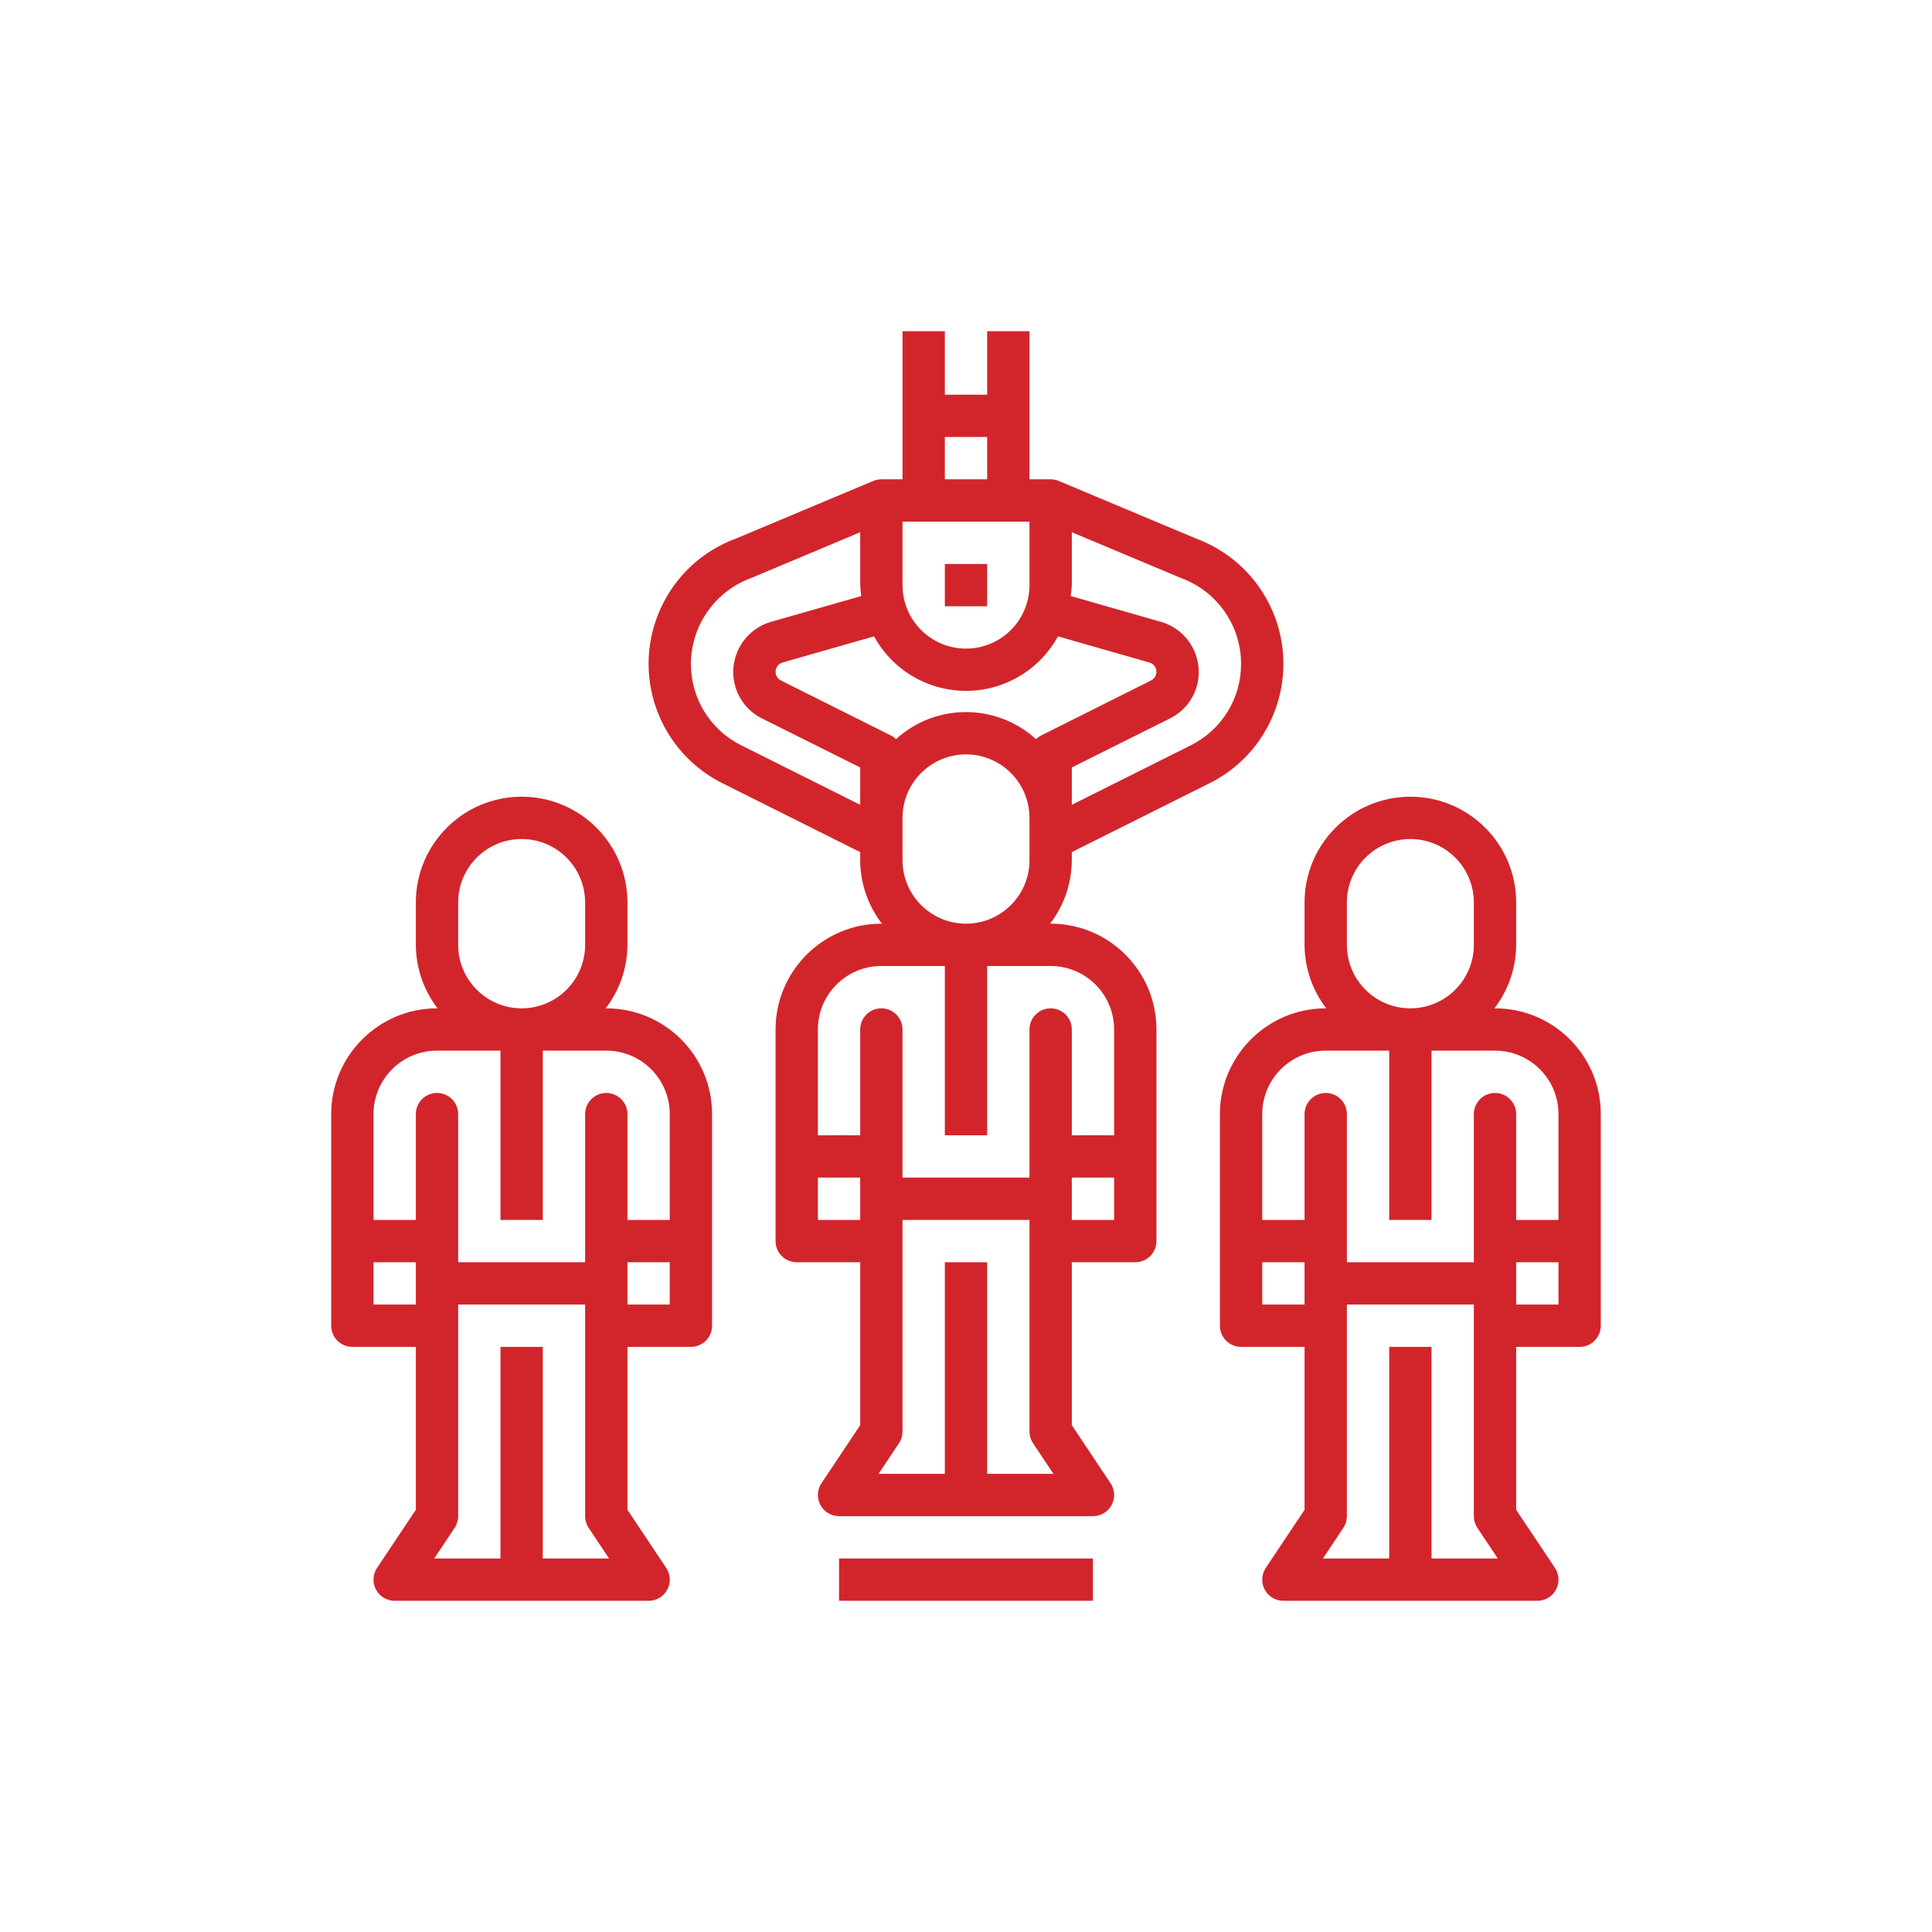 <?xml version="1.0" encoding="UTF-8"?>
<svg width="140px" height="140px" viewBox="0 0 140 140" version="1.1" xmlns="http://www.w3.org/2000/svg" xmlns:xlink="http://www.w3.org/1999/xlink">
    <!-- Generator: Sketch 50.2 (55047) - http://www.bohemiancoding.com/sketch -->
    <title>Icons/Goods/icon 3</title>
    <desc>Created with Sketch.</desc>
    <defs></defs>
    <g id="Icons/Goods/icon-3" stroke="none" stroke-width="1" fill="none" fill-rule="evenodd">
        <g id="human-resources" transform="translate(24, 24)" fill="#D2252B" fill-rule="nonzero">
            <path d="M67.978,19.779 C66.883,17.588 64.997,15.893 62.701,15.039 L52.734,10.856 C52.544,10.775 52.34,10.734 52.133,10.733 L50.6,10.733 L50.6,0 L47.533,0 L47.533,4.6 L44.467,4.6 L44.467,0 L41.4,0 L41.4,10.733 L39.867,10.733 C39.66,10.734 39.456,10.775 39.266,10.856 L29.368,15.011 C24.347,16.838 21.757,22.388 23.583,27.409 C24.429,29.735 26.135,31.648 28.348,32.755 L38.333,37.748 L38.333,38.333 C38.339,39.998 38.892,41.614 39.907,42.933 L39.867,42.933 C35.635,42.938 32.205,46.368 32.2,50.6 L32.2,65.933 C32.2,66.78 32.887,67.467 33.733,67.467 L38.333,67.467 L38.333,79.273 L35.524,83.487 C35.057,84.193 35.25,85.144 35.956,85.612 C36.207,85.778 36.5,85.866 36.8,85.867 L55.2,85.867 C56.047,85.867 56.734,85.18 56.734,84.334 C56.734,84.031 56.644,83.734 56.476,83.482 L53.667,79.273 L53.667,67.467 L58.267,67.467 C59.113,67.467 59.8,66.78 59.8,65.933 L59.8,50.6 C59.8,46.366 56.367,42.933 52.133,42.933 L52.093,42.933 C53.108,41.614 53.661,39.998 53.667,38.333 L53.667,37.748 L63.652,32.755 C68.43,30.367 70.367,24.557 67.978,19.779 Z M44.467,7.667 L47.533,7.667 L47.533,10.733 L44.467,10.733 L44.467,7.667 Z M41.4,13.8 L50.6,13.8 L50.6,18.4 C50.6,20.941 48.541,23 46,23 C43.459,23 41.4,20.941 41.4,18.4 L41.4,13.8 Z M38.333,34.319 L29.719,30.012 C27.475,28.899 26.058,26.607 26.067,24.102 C26.08,21.301 27.846,18.807 30.484,17.865 L38.333,14.567 L38.333,18.4 C38.346,18.665 38.372,18.929 38.413,19.191 L31.867,21.062 C30.252,21.529 29.139,23.005 29.133,24.687 C29.127,26.116 29.935,27.425 31.216,28.06 L38.333,31.614 L38.333,34.319 Z M38.333,64.4 L35.267,64.4 L35.267,61.333 L38.333,61.333 L38.333,64.4 Z M47.533,82.8 L47.533,67.467 L44.467,67.467 L44.467,82.8 L39.666,82.8 L41.142,80.584 C41.31,80.332 41.399,80.036 41.4,79.733 L41.4,64.4 L50.6,64.4 L50.6,79.733 C50.601,80.036 50.69,80.332 50.858,80.584 L52.334,82.8 L47.533,82.8 Z M56.733,64.4 L53.667,64.4 L53.667,61.333 L56.733,61.333 L56.733,64.4 Z M52.133,46 C54.674,46 56.733,48.059 56.733,50.6 L56.733,58.267 L53.667,58.267 L53.667,50.6 C53.667,49.753 52.98,49.067 52.133,49.067 C51.287,49.067 50.6,49.753 50.6,50.6 L50.6,61.333 L41.4,61.333 L41.4,50.6 C41.4,49.753 40.713,49.067 39.867,49.067 C39.02,49.067 38.333,49.753 38.333,50.6 L38.333,58.267 L35.267,58.267 L35.267,50.6 C35.267,48.059 37.326,46 39.867,46 L44.467,46 L44.467,58.267 L47.533,58.267 L47.533,46 L52.133,46 Z M41.4,38.333 L41.4,35.267 C41.4,32.726 43.459,30.667 46,30.667 C48.541,30.667 50.6,32.726 50.6,35.267 L50.6,38.333 C50.6,40.874 48.541,42.933 46,42.933 C43.459,42.933 41.4,40.874 41.4,38.333 Z M51.448,29.294 C51.31,29.365 51.184,29.456 51.074,29.564 C48.198,26.945 43.802,26.945 40.926,29.564 C40.816,29.456 40.69,29.365 40.552,29.294 L32.586,25.308 C32.24,25.134 32.101,24.713 32.275,24.367 C32.363,24.192 32.52,24.061 32.709,24.007 L39.338,22.114 C41.351,25.793 45.966,27.144 49.646,25.13 C50.919,24.434 51.966,23.387 52.662,22.114 L59.291,24.007 C59.663,24.114 59.878,24.502 59.772,24.874 C59.718,25.062 59.587,25.22 59.412,25.308 L51.448,29.294 Z M62.281,30.012 L53.667,34.319 L53.667,31.614 L60.783,28.06 C62.065,27.426 62.873,26.117 62.867,24.687 C62.861,23.006 61.749,21.53 60.134,21.062 L53.587,19.191 C53.628,18.929 53.654,18.665 53.667,18.4 L53.667,14.567 L61.585,17.888 C64.194,18.843 65.93,21.324 65.933,24.102 C65.942,26.607 64.525,28.899 62.281,30.012 Z M19.933,49.067 C24.167,49.067 27.6,52.499 27.6,56.733 L27.6,72.067 C27.6,72.913 26.913,73.6 26.067,73.6 L21.467,73.6 L21.467,85.407 L24.276,89.616 C24.444,89.868 24.534,90.164 24.534,90.467 C24.534,91.314 23.847,92 23,92 L4.6,92 C4.297,92 4.001,91.91 3.749,91.742 C3.044,91.272 2.854,90.32 3.324,89.616 L6.133,85.407 L6.133,73.6 L1.533,73.6 C0.687,73.6 0,72.913 0,72.067 L0,56.733 C0.005,52.501 3.435,49.072 7.667,49.067 L7.707,49.067 C6.692,47.747 6.139,46.131 6.133,44.467 L6.133,41.4 C6.133,37.166 9.566,33.733 13.8,33.733 C18.034,33.733 21.467,37.166 21.467,41.4 L21.467,44.467 C21.461,46.131 20.908,47.747 19.893,49.067 L19.933,49.067 Z M9.2,41.4 L9.2,44.467 C9.2,47.007 11.259,49.067 13.8,49.067 C16.341,49.067 18.4,47.007 18.4,44.467 L18.4,41.4 C18.4,38.859 16.341,36.8 13.8,36.8 C11.259,36.8 9.2,38.859 9.2,41.4 Z M6.133,70.533 L6.133,67.467 L3.067,67.467 L3.067,70.533 L6.133,70.533 Z M15.333,88.933 L20.134,88.933 L18.658,86.718 C18.49,86.465 18.401,86.169 18.4,85.867 L18.4,70.533 L9.2,70.533 L9.2,85.867 C9.199,86.169 9.11,86.465 8.942,86.718 L7.466,88.933 L12.267,88.933 L12.267,73.6 L15.333,73.6 L15.333,88.933 Z M24.533,70.533 L24.533,67.467 L21.467,67.467 L21.467,70.533 L24.533,70.533 Z M24.533,64.4 L24.533,56.733 C24.533,54.193 22.474,52.133 19.933,52.133 L15.333,52.133 L15.333,64.4 L12.267,64.4 L12.267,52.133 L7.667,52.133 C5.126,52.133 3.067,54.193 3.067,56.733 L3.067,64.4 L6.133,64.4 L6.133,56.733 C6.133,55.887 6.82,55.2 7.667,55.2 C8.513,55.2 9.2,55.887 9.2,56.733 L9.2,67.467 L18.4,67.467 L18.4,56.733 C18.4,55.887 19.087,55.2 19.933,55.2 C20.78,55.2 21.467,55.887 21.467,56.733 L21.467,64.4 L24.533,64.4 Z M84.333,49.067 C88.567,49.067 92,52.499 92,56.733 L92,72.067 C92,72.913 91.313,73.6 90.467,73.6 L85.867,73.6 L85.867,85.407 L88.676,89.616 C88.844,89.868 88.934,90.164 88.934,90.467 C88.934,91.314 88.247,92 87.4,92 L69,92 C68.697,92 68.401,91.91 68.149,91.742 C67.444,91.272 67.254,90.32 67.724,89.616 L70.533,85.407 L70.533,73.6 L65.933,73.6 C65.087,73.6 64.4,72.913 64.4,72.067 L64.4,56.733 C64.405,52.501 67.835,49.072 72.067,49.067 L72.107,49.067 C71.092,47.747 70.539,46.131 70.533,44.467 L70.533,41.4 C70.533,37.166 73.966,33.733 78.2,33.733 C82.434,33.733 85.867,37.166 85.867,41.4 L85.867,44.467 C85.861,46.131 85.308,47.747 84.293,49.067 L84.333,49.067 Z M73.6,41.4 L73.6,44.467 C73.6,47.007 75.659,49.067 78.2,49.067 C80.741,49.067 82.8,47.007 82.8,44.467 L82.8,41.4 C82.8,38.859 80.741,36.8 78.2,36.8 C75.659,36.8 73.6,38.859 73.6,41.4 Z M70.533,70.533 L70.533,67.467 L67.467,67.467 L67.467,70.533 L70.533,70.533 Z M79.733,88.933 L84.534,88.933 L83.058,86.718 C82.89,86.465 82.801,86.169 82.8,85.867 L82.8,70.533 L73.6,70.533 L73.6,85.867 C73.599,86.169 73.51,86.465 73.342,86.718 L71.866,88.933 L76.667,88.933 L76.667,73.6 L79.733,73.6 L79.733,88.933 Z M88.933,70.533 L88.933,67.467 L85.867,67.467 L85.867,70.533 L88.933,70.533 Z M88.933,64.4 L88.933,56.733 C88.933,54.193 86.874,52.133 84.333,52.133 L79.733,52.133 L79.733,64.4 L76.667,64.4 L76.667,52.133 L72.067,52.133 C69.526,52.133 67.467,54.193 67.467,56.733 L67.467,64.4 L70.533,64.4 L70.533,56.733 C70.533,55.887 71.22,55.2 72.067,55.2 C72.913,55.2 73.6,55.887 73.6,56.733 L73.6,67.467 L82.8,67.467 L82.8,56.733 C82.8,55.887 83.487,55.2 84.333,55.2 C85.18,55.2 85.867,55.887 85.867,56.733 L85.867,64.4 L88.933,64.4 Z M44.467,16.867 L47.533,16.867 L47.533,19.933 L44.467,19.933 L44.467,16.867 Z M36.8,88.933 L55.2,88.933 L55.2,92 L36.8,92 L36.8,88.933 Z" id="Combined-Shape"></path>
        </g>
    </g>
</svg>